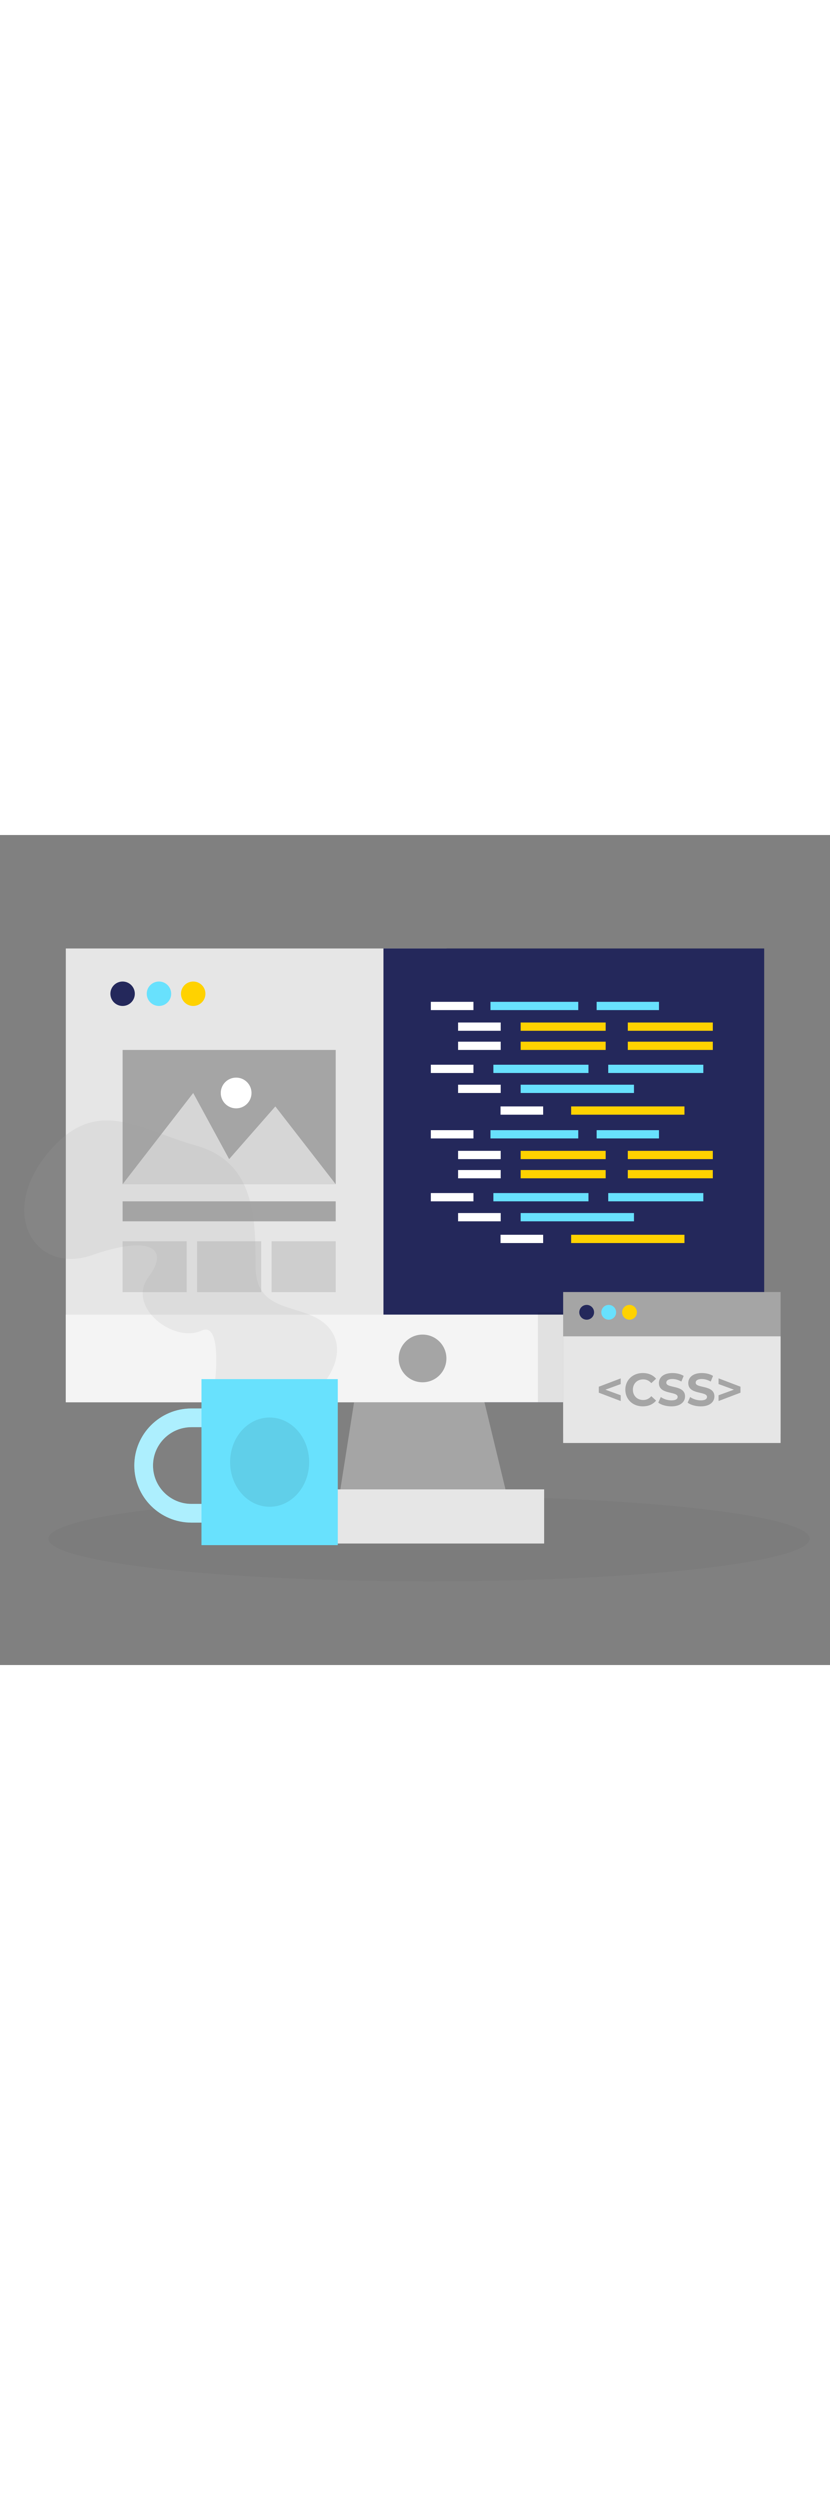<svg id="_0182_css" xmlns="http://www.w3.org/2000/svg" viewBox="0 0 500 500" data-imageid="css-9" imageName="CSS" class="illustrations_image" style="width: 166px;"><rect x="0" y="0" width="500" height="500" fill="#808080" stroke="none"/><defs><style>.cls-1,.cls-2,.cls-3,.cls-4{fill:#fff;}.cls-5,.cls-6,.cls-7{fill:#a5a5a5;}.cls-2{opacity:.54;}.cls-8{opacity:.03;}.cls-8,.cls-9{fill:#000001;}.cls-3{opacity:.55;}.cls-10{fill:#e6e6e6;}.cls-6{opacity:.15;}.cls-4{opacity:.46;}.cls-7{opacity:.36;}.cls-11{fill:#24285b;}.cls-9{opacity:.08;}.cls-12{fill:#ffd200;}.cls-13{fill:#68e1fd;}</style></defs><ellipse id="sd" class="cls-8" cx="258.45" cy="423.91" rx="229.32" ry="25.71"/><g id="monitor"><rect class="cls-10" x="39.65" y="68.35" width="229.35" height="273.35"/><rect class="cls-11" x="231" y="68.35" width="229.35" height="273.35"/><polygon class="cls-5" points="218.21 310.47 202.23 411.98 308.8 411.98 284.3 310.47 218.21 310.47"/><rect class="cls-10" x="177.91" y="394.19" width="149.89" height="32.62"/><circle class="cls-11" cx="73.86" cy="95.62" r="7.36"/><circle class="cls-13" cx="95.76" cy="95.62" r="7.36"/><circle class="cls-12" cx="116.39" cy="95.62" r="7.36"/><rect class="cls-10" x="39.65" y="288.93" width="420.7" height="52.76"/><rect class="cls-3" x="39.65" y="288.93" width="420.7" height="52.76"/><circle class="cls-5" cx="254.55" cy="315.31" r="14.37"/><rect class="cls-13" x="313.65" y="150.42" width="68.26" height="4.98"/><rect class="cls-12" x="344.06" y="163.5" width="68.26" height="4.98"/><rect class="cls-13" x="297.22" y="138.38" width="57.28" height="4.98"/><rect class="cls-13" x="366.41" y="138.38" width="57.28" height="4.98"/><rect class="cls-12" x="313.65" y="124.5" width="51.21" height="4.98"/><rect class="cls-12" x="378.19" y="124.5" width="51.21" height="4.98"/><rect class="cls-1" x="275.96" y="150.42" width="25.67" height="4.98"/><rect class="cls-1" x="301.53" y="163.5" width="25.67" height="4.98"/><rect class="cls-1" x="259.54" y="138.38" width="25.67" height="4.98"/><rect class="cls-1" x="259.54" y="100.49" width="25.67" height="4.98"/><rect class="cls-1" x="275.96" y="112.95" width="25.67" height="4.98"/><rect class="cls-12" x="313.65" y="112.95" width="51.21" height="4.98"/><rect class="cls-12" x="378.19" y="112.95" width="51.21" height="4.98"/><rect class="cls-1" x="275.96" y="124.5" width="25.67" height="4.98"/><rect class="cls-13" x="295.47" y="100.49" width="52.88" height="4.98"/><rect class="cls-13" x="359.42" y="100.49" width="37.55" height="4.98"/><rect class="cls-13" x="313.65" y="227.73" width="68.26" height="4.98"/><rect class="cls-12" x="344.06" y="240.82" width="68.26" height="4.98"/><rect class="cls-13" x="297.22" y="215.69" width="57.28" height="4.98"/><rect class="cls-13" x="366.41" y="215.69" width="57.28" height="4.98"/><rect class="cls-12" x="313.65" y="201.82" width="51.21" height="4.98"/><rect class="cls-12" x="378.19" y="201.82" width="51.21" height="4.98"/><rect class="cls-1" x="275.96" y="227.73" width="25.67" height="4.98"/><rect class="cls-1" x="301.53" y="240.82" width="25.67" height="4.98"/><rect class="cls-1" x="259.54" y="215.69" width="25.67" height="4.98"/><rect class="cls-1" x="259.54" y="177.8" width="25.67" height="4.98"/><rect class="cls-1" x="275.96" y="190.26" width="25.67" height="4.98"/><rect class="cls-12" x="313.65" y="190.26" width="51.21" height="4.98"/><rect class="cls-12" x="378.19" y="190.26" width="51.21" height="4.98"/><rect class="cls-1" x="275.96" y="201.82" width="25.67" height="4.98"/><rect class="cls-13" x="295.47" y="177.8" width="52.88" height="4.98"/><rect class="cls-13" x="359.42" y="177.8" width="37.55" height="4.98"/><rect class="cls-9" x="324.03" y="287.52" width="20.03" height="54.17"/><rect class="cls-5" x="73.86" y="129.48" width="128.37" height="80.88"/><rect class="cls-7" x="73.86" y="244.73" width="38.61" height="30.66"/><rect class="cls-7" x="118.74" y="244.73" width="38.61" height="30.66"/><rect class="cls-7" x="163.62" y="244.73" width="38.61" height="30.66"/><polygon class="cls-2" points="73.86 210.36 116.39 155.4 138.04 195.24 165.87 163.5 202.23 210.36 73.86 210.36"/><circle class="cls-1" cx="142.25" cy="155.4" r="9.26"/><rect class="cls-5" x="73.86" y="220.67" width="128.37" height="12.04"/></g><g id="coffee"><path class="cls-13" d="m161.84,414.21h-46.55c-18.96,0-34.38-15.42-34.38-34.38s15.42-34.38,34.38-34.38h46.55v68.75Zm-46.55-57.49c-12.74,0-23.11,10.37-23.11,23.11s10.37,23.11,23.11,23.11h35.28v-46.23h-35.28Z"/><path class="cls-4" d="m161.84,414.21h-46.55c-18.96,0-34.38-15.42-34.38-34.38s15.42-34.38,34.38-34.38h46.55v68.75Zm-46.55-57.49c-12.74,0-23.11,10.37-23.11,23.11s10.37,23.11,23.11,23.11h35.28v-46.23h-35.28Z"/><rect class="cls-13" x="121.37" y="327.77" width="82.11" height="100.01"/><ellipse class="cls-9" cx="162.43" cy="377.78" rx="23.81" ry="26.89"/><path class="cls-6" d="m196.79,327.77s14.06-18.4,0-32.37c-14.06-13.97-42.82-5.98-42.82-35.54s-.64-62.9-35.79-72.75c-35.15-9.85-60.71-31.13-90.11,5.39s-6.39,72.43,27.48,60.55c33.87-11.88,47.29-4.72,33.87,13.25-13.42,17.98,15.34,40.05,31.95,32.24,12.3-5.79,8.31,29.24,8.31,29.24h67.11Z"/></g><g id="css"><rect class="cls-5" x="339.25" y="275.31" width="130.99" height="85.41"/><circle class="cls-11" cx="353.42" cy="287.52" r="4.46"/><circle class="cls-13" cx="366.7" cy="287.52" r="4.46"/><rect class="cls-10" x="339.25" y="302" width="130.99" height="64.25"/><circle class="cls-12" cx="379.22" cy="287.52" r="4.46"/><path class="cls-5" d="m373.92,330.76l-9.23,3.38,9.23,3.36v3.47l-13.2-5.02v-3.6l13.2-5.02v3.44Z"/><path class="cls-5" d="m376.7,334.14c0-5.85,4.49-10.04,10.54-10.04,3.36,0,6.16,1.22,7.99,3.44l-2.88,2.66c-1.3-1.5-2.94-2.27-4.88-2.27-3.63,0-6.21,2.55-6.21,6.21s2.58,6.21,6.21,6.21c1.94,0,3.58-.78,4.88-2.3l2.88,2.66c-1.83,2.25-4.63,3.47-8.01,3.47-6.02,0-10.51-4.19-10.51-10.04Z"/><path class="cls-5" d="m396.55,341.94l1.52-3.38c1.64,1.19,4.08,2.02,6.41,2.02,2.66,0,3.74-.89,3.74-2.08,0-3.63-11.29-1.14-11.29-8.35,0-3.3,2.66-6.04,8.18-6.04,2.44,0,4.94.58,6.74,1.72l-1.39,3.41c-1.8-1.03-3.66-1.53-5.38-1.53-2.66,0-3.69,1-3.69,2.22,0,3.58,11.29,1.11,11.29,8.24,0,3.24-2.69,6.02-8.24,6.02-3.08,0-6.18-.91-7.9-2.25Z"/><path class="cls-5" d="m414.24,341.94l1.52-3.38c1.64,1.19,4.08,2.02,6.41,2.02,2.66,0,3.74-.89,3.74-2.08,0-3.63-11.29-1.14-11.29-8.35,0-3.3,2.66-6.04,8.18-6.04,2.44,0,4.94.58,6.74,1.72l-1.39,3.41c-1.8-1.03-3.66-1.53-5.38-1.53-2.66,0-3.69,1-3.69,2.22,0,3.58,11.29,1.11,11.29,8.24,0,3.24-2.69,6.02-8.24,6.02-3.08,0-6.18-.91-7.9-2.25Z"/><path class="cls-5" d="m446.07,332.34v3.6l-13.2,5.02v-3.47l9.23-3.36-9.23-3.38v-3.44l13.2,5.02Z"/></g></svg>